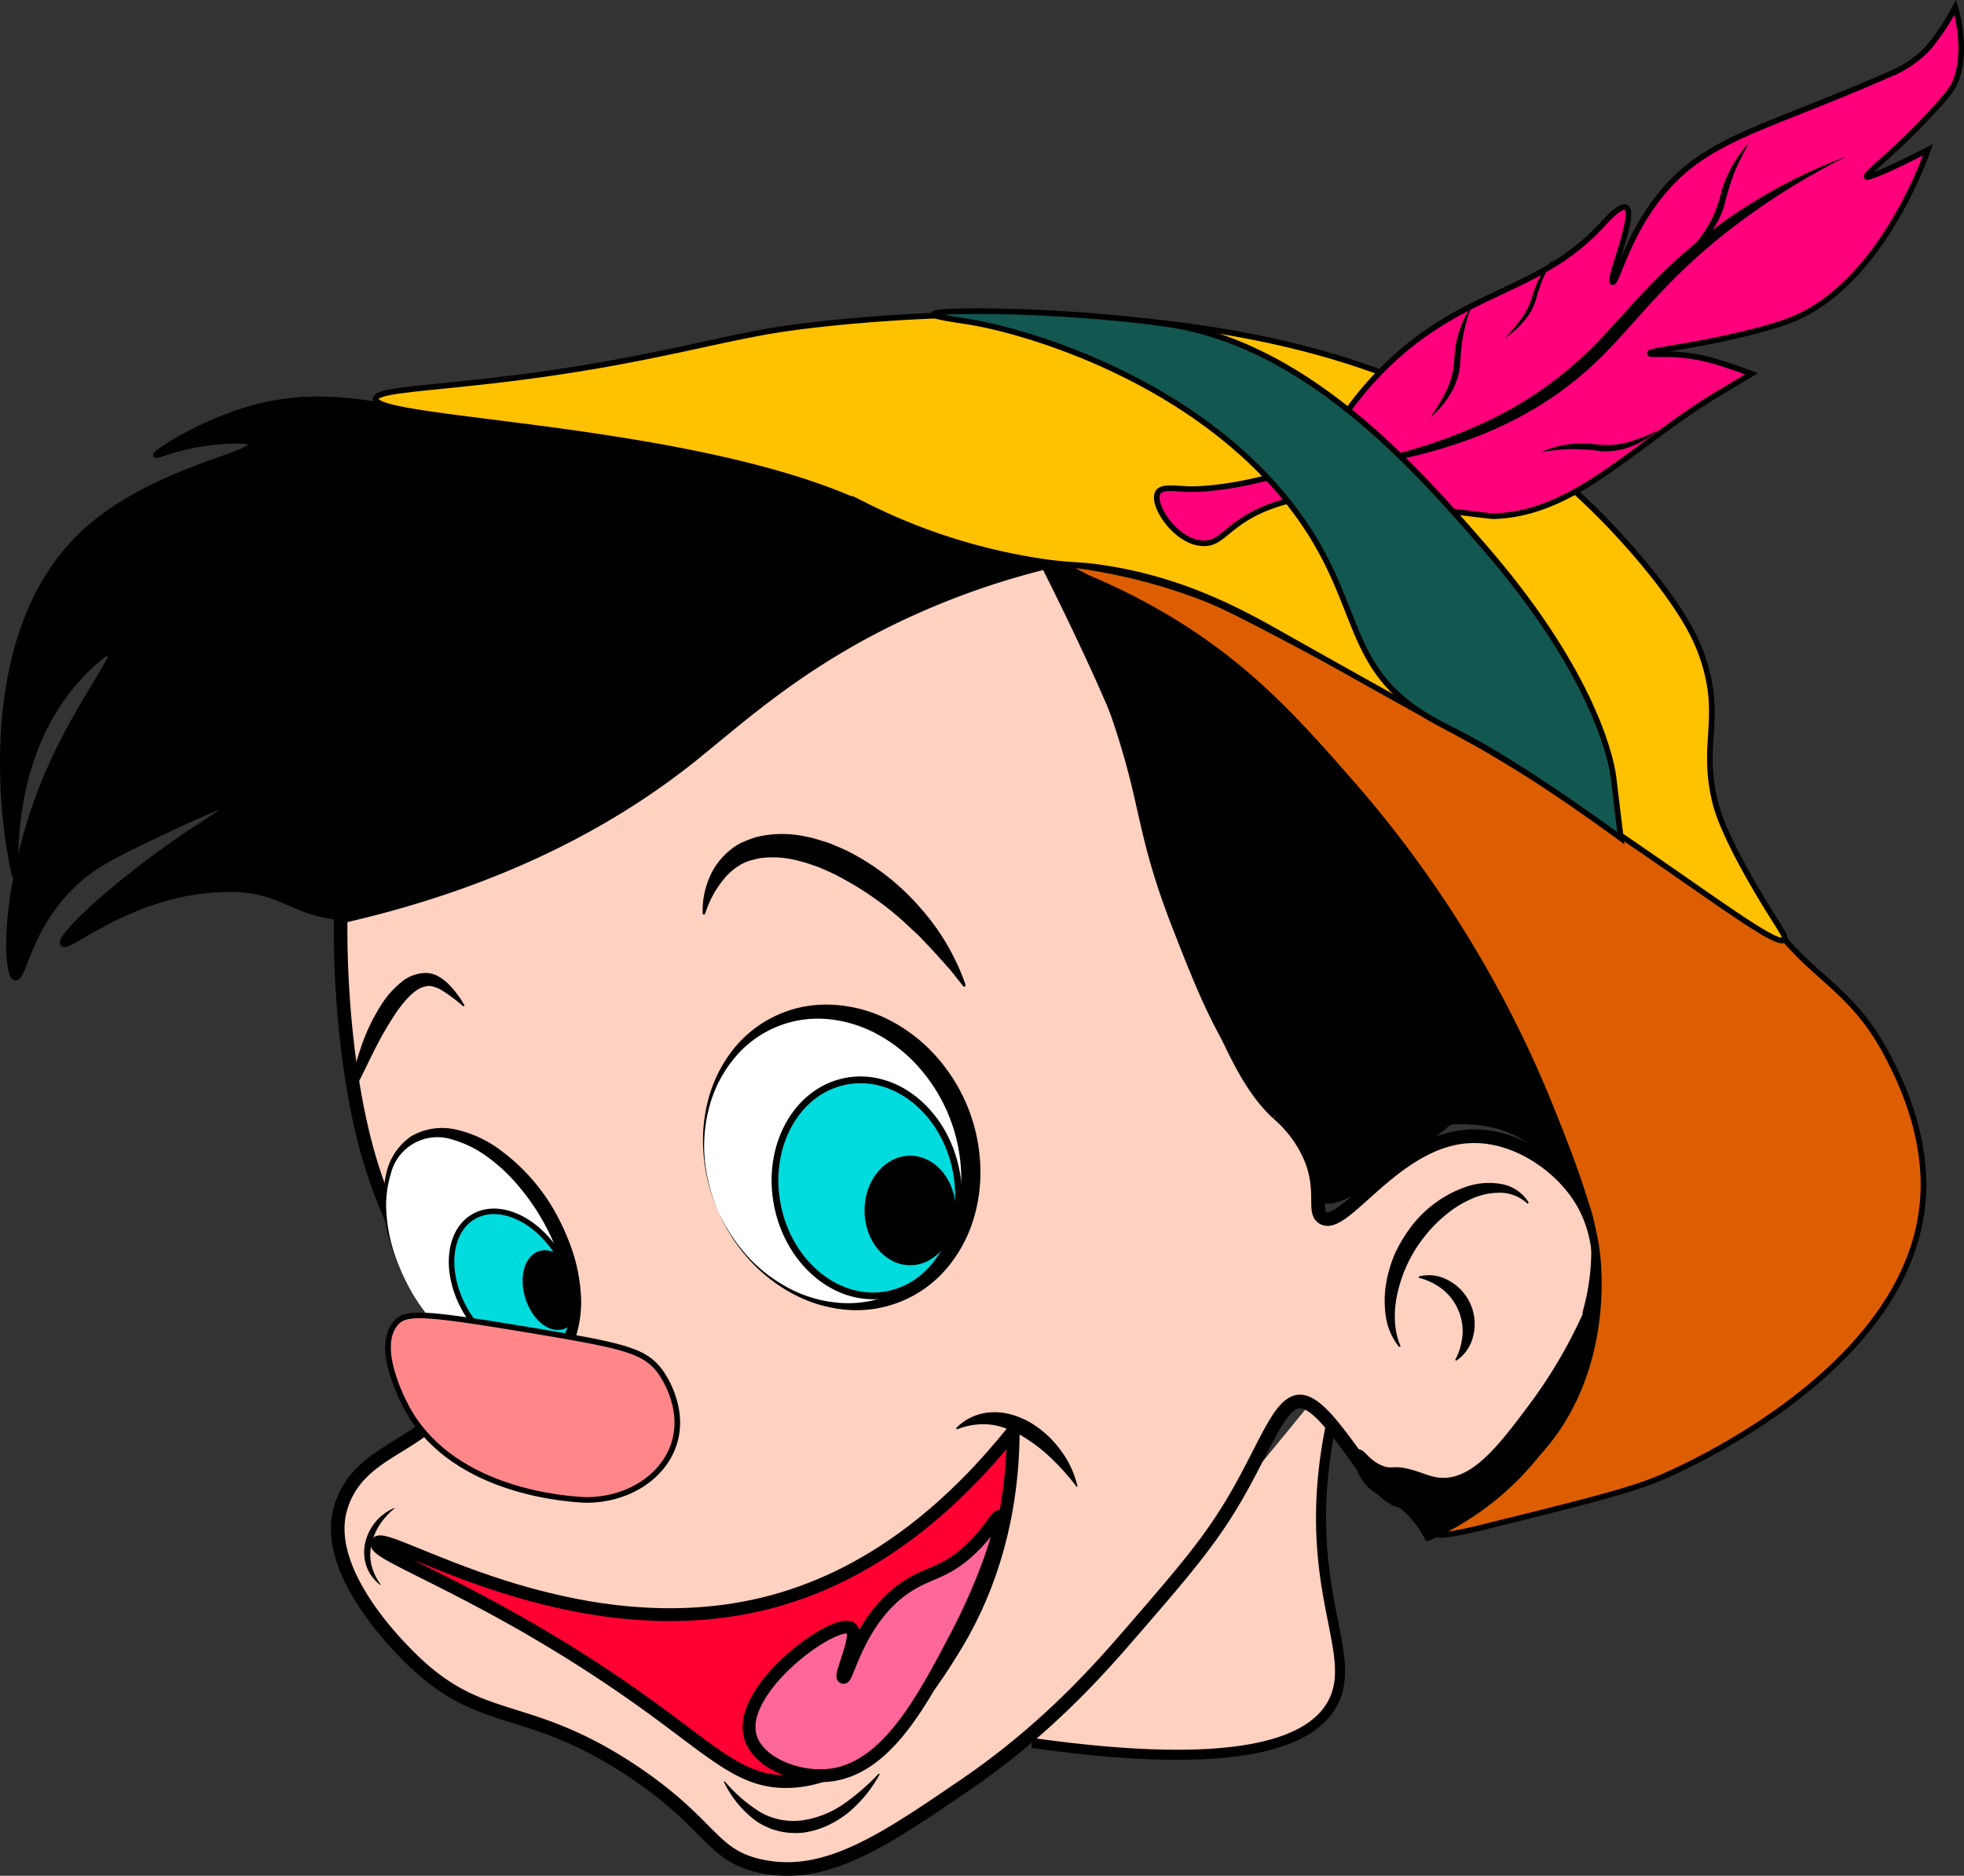 <svg id="smile" xmlns="http://www.w3.org/2000/svg" viewBox="0 0 381.34 364.21"><rect x="0" y="0" width="381.34" height="364.21" fill="#333333" stroke="none"/><defs><style>.cls-1,.cls-10,.cls-12,.cls-13,.cls-14,.cls-15,.cls-16,.cls-17,.cls-18,.cls-19,.cls-3,.cls-4,.cls-6,.cls-7,.cls-8{stroke:#000;}.cls-1,.cls-17,.cls-18,.cls-2{stroke-linecap:round;stroke-linejoin:round;}.cls-1,.cls-10,.cls-19,.cls-2,.cls-6,.cls-7,.cls-8{stroke-width:1.09px;}.cls-2{fill:none;stroke:#fff;}.cls-16,.cls-3,.cls-4,.cls-5{fill:#ffd1c0;}.cls-10,.cls-12,.cls-13,.cls-14,.cls-15,.cls-16,.cls-19,.cls-3,.cls-4,.cls-6,.cls-7,.cls-8{stroke-miterlimit:10;}.cls-3{stroke-width:1.95px;}.cls-4{stroke-width:2.64px;}.cls-6{fill:#dd5e00;}.cls-7{fill:#ffc100;}.cls-8,.cls-9{fill:#ff007c;}.cls-10{fill:#135751;}.cls-11{fill:#fff;}.cls-12,.cls-14{fill:#00dbde;}.cls-12{stroke-width:1.31px;}.cls-13{stroke-width:1.76px;}.cls-14{stroke-width:1.07px;}.cls-15{stroke-width:1.18px;}.cls-16{stroke-width:1.11px;}.cls-17{fill:#f03;}.cls-17,.cls-18{stroke-width:2.49px;}.cls-18{fill:#f69;}.cls-19{fill:#ff878a;}</style></defs><path class="cls-1" d="M885.81,475.35a571.76,571.76,0,0,0-72.21-21.88c-22.38-5-14.55-1.3-48.13-7.66-14.07-2.66-24.36-5-37.2-1.1-9.37,2.86-17.7,8.32-17.5,8.76.12.26,3.4-1.34,8.75-2.19,3.7-.59,9.58-1,9.85,0,.55,2.13-19.93,5.3-32.83,17.5-23.39,22.14-13.47,66.34-13.1,66.35s-2-21.18,10.92-36.81c2.95-3.56,6.93-7.12,7.65-6.56,1.11.84-6.48,10.31-12,23-8.8,20.07-8.72,39.61-6.54,40.16,1.71.44,2.62-11.2,13.18-19.76,3.62-2.94,8.22-5.11,17.43-9.46,1.35-.64,10.6-5,10.94-4.37.24.44-4.12,3.12-7.66,5.47-13.53,9-25.6,20.13-24.66,21.54s13.78-10.57,32.32-10.6c10.4,0,12,4.68,21.88,5.47,24.19,1.92,51.15-15.79,73.3-30.64,15.93-10.68,17.35-13.55,30.63-20.78C865.76,483.61,885.8,475.35,885.81,475.35Z" transform="translate(-680.49 -365.1)"/><path class="cls-2" d="M937.23,577.09" transform="translate(-680.49 -365.1)"/><path class="cls-3" d="M943.12,627.59a91.47,91.47,0,0,0-5.84,25.31c-1.94,23.45,6.64,34,2,42.83-3.82,7.2-16.61,13.68-58.41,7.79" transform="translate(-680.49 -365.1)"/><path class="cls-4" d="M883.73,474.25s8.75,17.15,14.21,30.41c9.41,22.85,4.68,23.56,14.21,46.18,7,16.55,10.45,24.83,16.39,30.41a23.42,23.42,0,0,1,6.56,9c2.39,6.2.35,10,2.18,11.26,4,2.79,14-15,28.42-15.76,8.91-.5,17.73,5.57,21.86,12.39,12.67,20.9-12,60-28.42,59.69a26,26,0,0,1-7.28-1.47h0c-5.43-1.81-13.22-18.73-18.75-19.13-3.85-.28-6.45,7.48-11.86,17.13-5.25,9.37-10.53,15.47-21.08,27.66-6.2,7.18-16.41,18.82-32.27,29.65-15.58,10.63-26.89,18.44-39.53,15.81-9.9-2.06-9.41-8-25-18.45C783,695.47,774.56,700.59,761.18,688c-2-1.9-18.49-17.45-14.49-30.3,3.82-12.3,18.23-11.28,22.39-23.72,4.23-12.6-10-18.3-17.52-46.25C746,566.92,746.61,543,746.67,543s0,0,0,.08c32.74-7.44,53.73-20,67.1-30.49,9.8-7.72,22.08-19.53,43.72-29.29A150.84,150.84,0,0,1,883.73,474.25Z" transform="translate(-680.49 -365.1)"/><path class="cls-2" d="M803.76,692" transform="translate(-680.49 -365.1)"/><path d="M816.92,542.31a16.25,16.25,0,0,1,2.25-8.66,14.3,14.3,0,0,1,3.38-3.73,10.29,10.29,0,0,1,2.3-1.37,23.69,23.69,0,0,1,2.48-.91,21.09,21.09,0,0,1,9.8-.06q.58.1,1.17.24l1.11.33c.73.23,1.49.44,2.2.7,1.4.59,2.83,1.14,4.14,1.85a46.37,46.37,0,0,1,13.61,10.87,44.25,44.25,0,0,1,8.59,14.7l0,.07a.25.25,0,0,1-.16.32.24.24,0,0,1-.28-.08L865,553.42c-.88-1-1.8-2-2.69-3s-1.87-2-2.8-3-2-1.86-2.93-2.8a61.16,61.16,0,0,0-13.18-9.31c-1.17-.66-2.42-1.16-3.65-1.71-.62-.26-1.26-.45-1.89-.68l-1-.33-1-.25a18.8,18.8,0,0,0-7.88-.6c-.65.12-1.27.32-1.91.47a8.94,8.94,0,0,0-1.79.79,11.77,11.77,0,0,0-3,2.5,19.83,19.83,0,0,0-3.87,7,.26.26,0,0,1-.32.16.25.25,0,0,1-.17-.24Z" transform="translate(-680.49 -365.1)"/><path d="M770.36,560.43a31.21,31.21,0,0,0-3.93-2.95,6.6,6.6,0,0,0-1.87-.83,2.65,2.65,0,0,0-1.52,0c-1.8.31-3.8,2.47-5.47,4.83a66.21,66.21,0,0,0-4.62,8c-1.44,2.87-2.81,5.86-4.55,8.92l0,0a.16.16,0,0,1-.22.06.15.15,0,0,1-.08-.16,60.5,60.5,0,0,1,2.44-9.73,37.6,37.6,0,0,1,4.39-9,17.64,17.64,0,0,1,3.44-3.73,7.45,7.45,0,0,1,4.74-1.82,5.11,5.11,0,0,1,2.51.66,9.65,9.65,0,0,1,2,1.54,19,19,0,0,1,3,4,.16.16,0,0,1,0,.22.17.17,0,0,1-.18,0Z" transform="translate(-680.49 -365.1)"/><path class="cls-5" d="M821.12,711c1.31,2.57,3.82,6.46,7.87,8.48,7.2,3.56,16.74-.06,22.2-9.92" transform="translate(-680.49 -365.1)"/><path d="M821.23,711a29.28,29.28,0,0,0,6.95,6,13.13,13.13,0,0,0,7.91,1.58,19.05,19.05,0,0,0,7.91-3,43.42,43.42,0,0,0,7.09-6.09l.21.11a25.65,25.65,0,0,1-6.12,7.47,20.67,20.67,0,0,1-4.14,2.55,16.9,16.9,0,0,1-4.69,1.33,14.44,14.44,0,0,1-4.86-.36l-1.18-.35-1.12-.49a12,12,0,0,1-2.11-1.23,20.42,20.42,0,0,1-6.06-7.49Z" transform="translate(-680.49 -365.1)"/><path class="cls-6" d="M985.93,591.33c4,11.08,4.7,16,4.9,19.67.18,3.24,1.08,19.5-9.09,33.08-9.46,12.64-23.77,16.67-23,18.6.49,1.19,6.77-.33,9.84-1.09,19.32-4.78,29-7.17,35-9.85,4.72-2.09,48.67-21.62,50.33-54.7.6-12.11-4.64-22.46-6.57-26.26-6.74-13.29-14.09-15.2-21.88-25.16-13.36-8.2-24.33-14.83-31.72-19.69-7.18-4.72-16.56-10.67-27.73-17.22-9.52-5.58-16.43-9.29-30.26-16.7-16-8.57-19.24-9.93-21.88-10.94a109.14,109.14,0,0,0-27.35-6.56c46.1,24.2,68.8,59.74,81,78.77A203.91,203.91,0,0,1,985.93,591.33Z" transform="translate(-680.49 -365.1)"/><path class="cls-1" d="M957.67,663.77a55,55,0,0,0,33.16-49.48,95.08,95.08,0,0,1-13.12,24.06C972,646,966.67,653,960.2,652.58c-2.53-.17-4.26-1.4-7.33-1.94-1.59-.29-2.27.15-3.61-.25-3.15-.95-4.31-3.62-5-3.27s-.26,3.07,1.32,5.27c1.42,2,3.18,2.6,4.73,3.47A18.91,18.91,0,0,1,957.67,663.77Z" transform="translate(-680.49 -365.1)"/><path class="cls-1" d="M883.62,474.25A191.1,191.1,0,0,1,896.41,503c6.52,18.63,4.85,23.16,12.37,42.41,4.55,11.64,9.45,24.18,16.41,30.64a36.38,36.38,0,0,1,7.32,9,32.34,32.34,0,0,1,3.62,8.49c.77,3,.48,3.83,1.1,4.38,1.59,1.42,7.35-.71,24.75-15l-.46,0,.53-.1c4.65-.8,12.92-.23,24.41,10.68-1.41-4.3-3.54-10.39-6.57-17.5a221.26,221.26,0,0,0-37.19-59.08c-10.73-12.26-20.48-23.21-37.2-32.82A121.87,121.87,0,0,0,883.62,474.25Z" transform="translate(-680.49 -365.1)"/><path class="cls-1" d="M983.36,590.69c.27.4.51.74.72,1h0a5.83,5.83,0,0,0,.62.78l0,0c.13.12.23.18.29.13s-.16-.2-.18-.24C984.36,591.81,983.87,591.24,983.36,590.69Z" transform="translate(-680.49 -365.1)"/><path class="cls-1" d="M961.52,582.92l.46,0,.07,0C961.81,582.86,961.62,582.89,961.52,582.92Z" transform="translate(-680.49 -365.1)"/><path class="cls-1" d="M990,606.89A44.46,44.46,0,0,1,988.3,620,32.25,32.25,0,0,0,990,606.89Z" transform="translate(-680.49 -365.1)"/><path class="cls-1" d="M961.52,582.92l.46,0c3-.22,11.49-.38,18.67,5.42a23.17,23.17,0,0,1,3.43,3.43h0c.22.26.42.52.62.78l0,0A27.65,27.65,0,0,1,990,606.89a24.64,24.64,0,0,0-5-14.23c-.08-.11-.16-.2-.18-.24-.48-.61-1-1.18-1.48-1.73,0,0,0,0,0,0a24.19,24.19,0,0,0-21.3-7.85C961.81,582.86,961.62,582.89,961.52,582.92Z" transform="translate(-680.49 -365.1)"/><path class="cls-7" d="M1024.44,542.68c-5-8-9.67-16.62-10.94-21.88-2.76-11.42,1.42-16-2.19-27.35-1.08-3.41-3-7.8-8.75-15.32-3.56-4.63-16.39-20.6-35-31.73-48.82-29.16-126.8-18.62-134.56-17.5-13.1,1.89-27.59,6.6-54.71,9.85-15.92,1.9-24.75,2.11-24.85,3.78-.27,4.44,62.35,5.19,95.18,20.78a113.69,113.69,0,0,0,35,10.94c5.47.74,6,.37,10.94,1.1,15.92,2.36,27.36,8.82,35,13.13,44.23,24.91,38.58,21.18,44.85,25.16,30.68,19.46,50.83,35.89,52.52,33.91C1027.35,547.07,1026.39,545.83,1024.44,542.68Z" transform="translate(-680.49 -365.1)"/><path class="cls-8" d="M905.32,460.73c.72-1.19,3-.79,5.93-.66,0,0,7.43.34,19.1-3.29,8.21-2.55,7.75-8.68,17.79-19.1,16-16.64,30.68-15.07,43.48-29,.78-.85,3.52-3.9,4.61-3.29,2,1.13-3.56,14.1-2.64,14.49s3.28-11.6,12.52-20.42c8.39-8,19.1-10.25,40.84-19.76a21.51,21.51,0,0,0,7.91-5.27,45.6,45.6,0,0,0,5.27-7.91s2.59,8.22,0,14.49c-.43,1-1,2-4,5.27-7.7,8.48-13.59,12.53-13.17,13.18,0,0,.38.58,11.86-5.27,0,0-8.6,25.74-26.35,32.94-4.63,1.87-12.4,3.51-14.5,3.95-7.17,1.51-13.21,2.13-13.17,2.63s5.06-.51,11.86,1.32c3.16.85,7.9,2.64,7.9,2.64l-6.59,3.95c-16.33,9.81-27.52,23.24-43.47,23.71-.7,0-7.5-.86-21.08-2.63-3.64-.48-7-1.58-11.86-1.32A33.34,33.34,0,0,0,925.74,464c-7.24,3.15-8,6.86-11.86,6.58C908.67,470.23,904,463,905.32,460.73Z" transform="translate(-680.49 -365.1)"/><path class="cls-9" d="M938.92,456.12c26.33-3.31,41.23-12.76,50.06-21.08,8.13-7.66,14-17.08,29-27.67a118.81,118.81,0,0,1,21.08-11.85" transform="translate(-680.49 -365.1)"/><path d="M938.92,456.12c9.8-1.84,19.47-4.33,28.46-8.39a72.92,72.92,0,0,0,23.88-16.83c3.4-3.57,6.65-7.39,10.18-11a101.38,101.38,0,0,1,11.34-10,103.78,103.78,0,0,1,26.27-14.44,136.21,136.21,0,0,0-25,16.06,115.88,115.88,0,0,0-10.82,10.08c-3.41,3.57-6.61,7.37-10.06,11a69.37,69.37,0,0,1-11.57,9.85,74.93,74.93,0,0,1-13.41,7.05A97.53,97.53,0,0,1,938.92,456.12Z" transform="translate(-680.49 -365.1)"/><path d="M1006.77,415.94a63.09,63.09,0,0,0,4.23-5.25,21.61,21.61,0,0,0,3-5.84c.33-1,.59-2.15.95-3.25a21.71,21.71,0,0,1,1.31-3.2,24.21,24.21,0,0,1,3.89-5.64,52.94,52.94,0,0,0-3,6.06,56.66,56.66,0,0,0-1.93,6.43,18,18,0,0,1-3.42,6.06A26.64,26.64,0,0,1,1006.77,415.94Z" transform="translate(-680.49 -365.1)"/><path d="M972.74,430.71a37.81,37.81,0,0,0,2.92-3.45,14.23,14.23,0,0,0,2.1-3.86l.69-2.16a14.45,14.45,0,0,1,.93-2.13,16.36,16.36,0,0,1,2.71-3.72,35.61,35.61,0,0,0-2.09,4,39.72,39.72,0,0,0-1.41,4.28,11.88,11.88,0,0,1-2.39,4A17.74,17.74,0,0,1,972.74,430.71Z" transform="translate(-680.49 -365.1)"/><path d="M958.15,446.2a35.26,35.26,0,0,0,3.06-5,15.72,15.72,0,0,0,1.57-5.41c.1-.94.14-1.94.26-2.93a18.41,18.41,0,0,1,.62-2.95,18.13,18.13,0,0,1,2.56-5.38,36.3,36.3,0,0,0-1.63,5.6A45.06,45.06,0,0,0,964,436a13.71,13.71,0,0,1-2,5.75A18.13,18.13,0,0,1,958.15,446.2Z" transform="translate(-680.49 -365.1)"/><path d="M1002.38,448.68a18.23,18.23,0,0,1-5.1,3.08,13.7,13.7,0,0,1-6,.94,42.78,42.78,0,0,0-5.8-.41,37.29,37.29,0,0,0-5.8.64,18.25,18.25,0,0,1,5.73-1.6,19,19,0,0,1,3-.1c1,0,2,.18,2.93.24a15.68,15.68,0,0,0,5.6-.62A35.52,35.52,0,0,0,1002.38,448.68Z" transform="translate(-680.49 -365.1)"/><path class="cls-10" d="M908.78,428.3c26.57,4.65,47.4,28.62,59.83,42.93,20.19,23.23,24.56,39.87,25.17,44.85,0,.24,1.43,11.78,1.43,11.78h0s-10.85-8-20.79-14.22c-9.73-6.11-13.16-7.13-17.5-9.85-15.8-9.89-11.76-22.27-25.5-40.22-18.7-24.41-51.26-34.27-63.46-36.1-1.44-.22-6.25-.87-6.22-1.35,0-.82,13.91-.8,26.26,0C895.58,426.61,904.18,427.5,908.78,428.3Z" transform="translate(-680.49 -365.1)"/><path d="M952.13,626.62a12.26,12.26,0,0,1-2.53-5.74,20.08,20.08,0,0,1,0-6.38,24.73,24.73,0,0,1,1.81-6.14,28.3,28.3,0,0,1,3.39-5.49,22.71,22.71,0,0,1,10.52-7.39A13.59,13.59,0,0,1,972,595a7.74,7.74,0,0,1,5.31,3.6l-.22.23a7.82,7.82,0,0,0-5.18-2.14,13.2,13.2,0,0,0-5.59,1.14,20.66,20.66,0,0,0-4.92,3,25.4,25.4,0,0,0-4.08,4.08,26.73,26.73,0,0,0-5.23,10.24c-1,3.7-1.19,7.79.35,11.35Z" transform="translate(-680.49 -365.1)"/><path class="cls-5" d="M955.94,613.07a10.7,10.7,0,0,1,7.17,16.15" transform="translate(-680.49 -365.1)"/><path d="M956,612.94a7.75,7.75,0,0,1,5.79.8,9.58,9.58,0,0,1,4.75,10.73,7.88,7.88,0,0,1-3.28,4.82l-.23-.13a12.46,12.46,0,0,0,1.43-4.86,10.44,10.44,0,0,0-3.94-8.9,12.3,12.3,0,0,0-4.56-2.2Z" transform="translate(-680.49 -365.1)"/><ellipse class="cls-11" cx="843.03" cy="590.15" rx="25.26" ry="29.26" transform="translate(-847.91 30.18) rotate(-24.08)"/><path d="M820,600.46a34,34,0,0,0,5.91,8.86,29.48,29.48,0,0,0,8.52,6.29,24.92,24.92,0,0,0,10.15,2.52,21.47,21.47,0,0,0,10-2.17,22.85,22.85,0,0,0,11.79-15.61,29,29,0,0,0,.55-10,32.67,32.67,0,0,0-8.1-18.11A29.35,29.35,0,0,0,851,566a25,25,0,0,0-9.53-3,21,21,0,0,0-18.25,7.38,24.84,24.84,0,0,0-4.9,9.23,29.52,29.52,0,0,0-1,10.55A33.64,33.64,0,0,0,820,600.46Zm0,0a33.6,33.6,0,0,1-2.81-10.31,31.1,31.1,0,0,1,.61-10.7,26.69,26.69,0,0,1,4.49-9.85,23,23,0,0,1,19.36-9.43,27.1,27.1,0,0,1,11,2.73,31.29,31.29,0,0,1,9.08,6.73A33.79,33.79,0,0,1,870.74,590a31.41,31.41,0,0,1-1.06,11.25,27,27,0,0,1-5.26,10,23,23,0,0,1-19.94,8.13,26.83,26.83,0,0,1-10.33-3.22,31.26,31.26,0,0,1-8.38-6.69A33.85,33.85,0,0,1,820,600.46Z" transform="translate(-680.49 -365.1)"/><ellipse class="cls-12" cx="848.81" cy="595.69" rx="17.67" ry="21.1" transform="translate(-781.66 -185.19) rotate(-11.42)"/><ellipse class="cls-13" cx="176.72" cy="235.03" rx="7.98" ry="9.75"/><ellipse class="cls-11" cx="773.67" cy="608.51" rx="15.23" ry="25.67" transform="translate(-881.88 108.85) rotate(-30.33)"/><path d="M760.53,616.2a44.93,44.93,0,0,0,4.81,6.56,31.67,31.67,0,0,0,6.13,5.31,21,21,0,0,0,7.34,3.14,10.59,10.59,0,0,0,7.45-1.17,10.35,10.35,0,0,0,4.11-6.09,20.79,20.79,0,0,0,.37-7.67,32.33,32.33,0,0,0-1.85-7.6,43.13,43.13,0,0,0-3.34-7.12,43.77,43.77,0,0,0-4.57-6.4,32.8,32.8,0,0,0-5.72-5.33,21.08,21.08,0,0,0-6.86-3.44,9.32,9.32,0,0,0-12,6.52,21.16,21.16,0,0,0-.87,7.93,32.37,32.37,0,0,0,1.62,7.95A45.33,45.33,0,0,0,760.53,616.2Zm0,0a44.36,44.36,0,0,1-3.47-7.38,33.72,33.72,0,0,1-1.92-7.94,22.42,22.42,0,0,1,.42-8.23,11.78,11.78,0,0,1,4.78-6.93,12,12,0,0,1,8.5-1.34,22.55,22.55,0,0,1,7.86,3.36,38,38,0,0,1,11.38,12.34,46.58,46.58,0,0,1,3.48,7.68,33.64,33.64,0,0,1,1.69,8.29,22.5,22.5,0,0,1-.92,8.49,12,12,0,0,1-5.33,6.75,11.75,11.75,0,0,1-8.38.77,22.28,22.28,0,0,1-7.38-3.66,33.56,33.56,0,0,1-6-5.56A44.72,44.72,0,0,1,760.53,616.2Z" transform="translate(-680.49 -365.1)"/><ellipse class="cls-14" cx="780.03" cy="614.41" rx="10.53" ry="15.11" transform="translate(-883.99 112.87) rotate(-30.33)"/><ellipse class="cls-15" cx="787.57" cy="615.53" rx="4.7" ry="7.35" transform="translate(-827.62 -103.8) rotate(-17.25)"/><path class="cls-16" d="M921.91,694.55" transform="translate(-680.49 -365.1)"/><path d="M757,658.06a13.66,13.66,0,0,0-2.87,3.22,11.76,11.76,0,0,0-1.53,3.72,8.89,8.89,0,0,0,0,3.91,10.61,10.61,0,0,0,1.8,3.85v0a.05.05,0,0,1,0,.08,0,0,0,0,1-.07,0,7.8,7.8,0,0,1-2.68-3.62,8.37,8.37,0,0,1-.26-4.52,9.7,9.7,0,0,1,5.6-6.78.06.06,0,0,1,.08,0,0,0,0,0,1,0,.07Z" transform="translate(-680.49 -365.1)"/><path class="cls-17" d="M806.36,696.24c13.32,9.62,18.42,15.17,27.64,14.76,16.34-.74,27.79-19.41,31.88-26.08,9.87-16.1,11.33-32.64,11.34-42-10.72,13.38-26.05,27.59-46.86,33.16-38.55,10.32-75.46-14.48-76.67-11.34C752.78,667.11,776.26,674.51,806.36,696.24Z" transform="translate(-680.49 -365.1)"/><path class="cls-18" d="M826.17,702.25c1.39,5,8.79,8.11,15,7.58,11.35-1,18.44-14.5,25.14-27.28,5.83-11.12,9.32-22.42,8.29-23-.55-.29-1.91,2.81-5.63,6.33-5.07,4.81-8.22,4.4-12.74,7.5-9,6.14-11.22,17.78-12,17.41s3.2-8.1,1.52-9.52C842.91,679,823.56,692.88,826.17,702.25Z" transform="translate(-680.49 -365.1)"/><path d="M889.49,653.71a48.94,48.94,0,0,0-5-5.58,31.86,31.86,0,0,0-5.32-4.07,17.54,17.54,0,0,0-2.85-1.41,14.22,14.22,0,0,0-3-.87,13.36,13.36,0,0,0-6.88.81l-.07,0a.14.14,0,0,1-.19-.09.16.16,0,0,1,0-.15,10.33,10.33,0,0,1,3.22-2.21,10.69,10.69,0,0,1,3.82-.83,11.85,11.85,0,0,1,3.88.52,15.42,15.42,0,0,1,3.58,1.56,20,20,0,0,1,5.71,5.24,18.54,18.54,0,0,1,3.29,7,.15.15,0,0,1-.11.18.16.16,0,0,1-.15-.06Z" transform="translate(-680.49 -365.1)"/><path class="cls-19" d="M794.12,656.34c8.07.07,14.9-4.27,17.12-10.54,2.63-7.42-2.39-14.18-2.63-14.49-3.05-4-6.92-4.89-25-7.91-21.2-3.52-24.41-3.67-26.35-1.31-4.25,5.15,2.31,16.58,2.63,17.12C769,654.81,790.47,656.16,794.12,656.34Z" transform="translate(-680.49 -365.1)"/></svg>